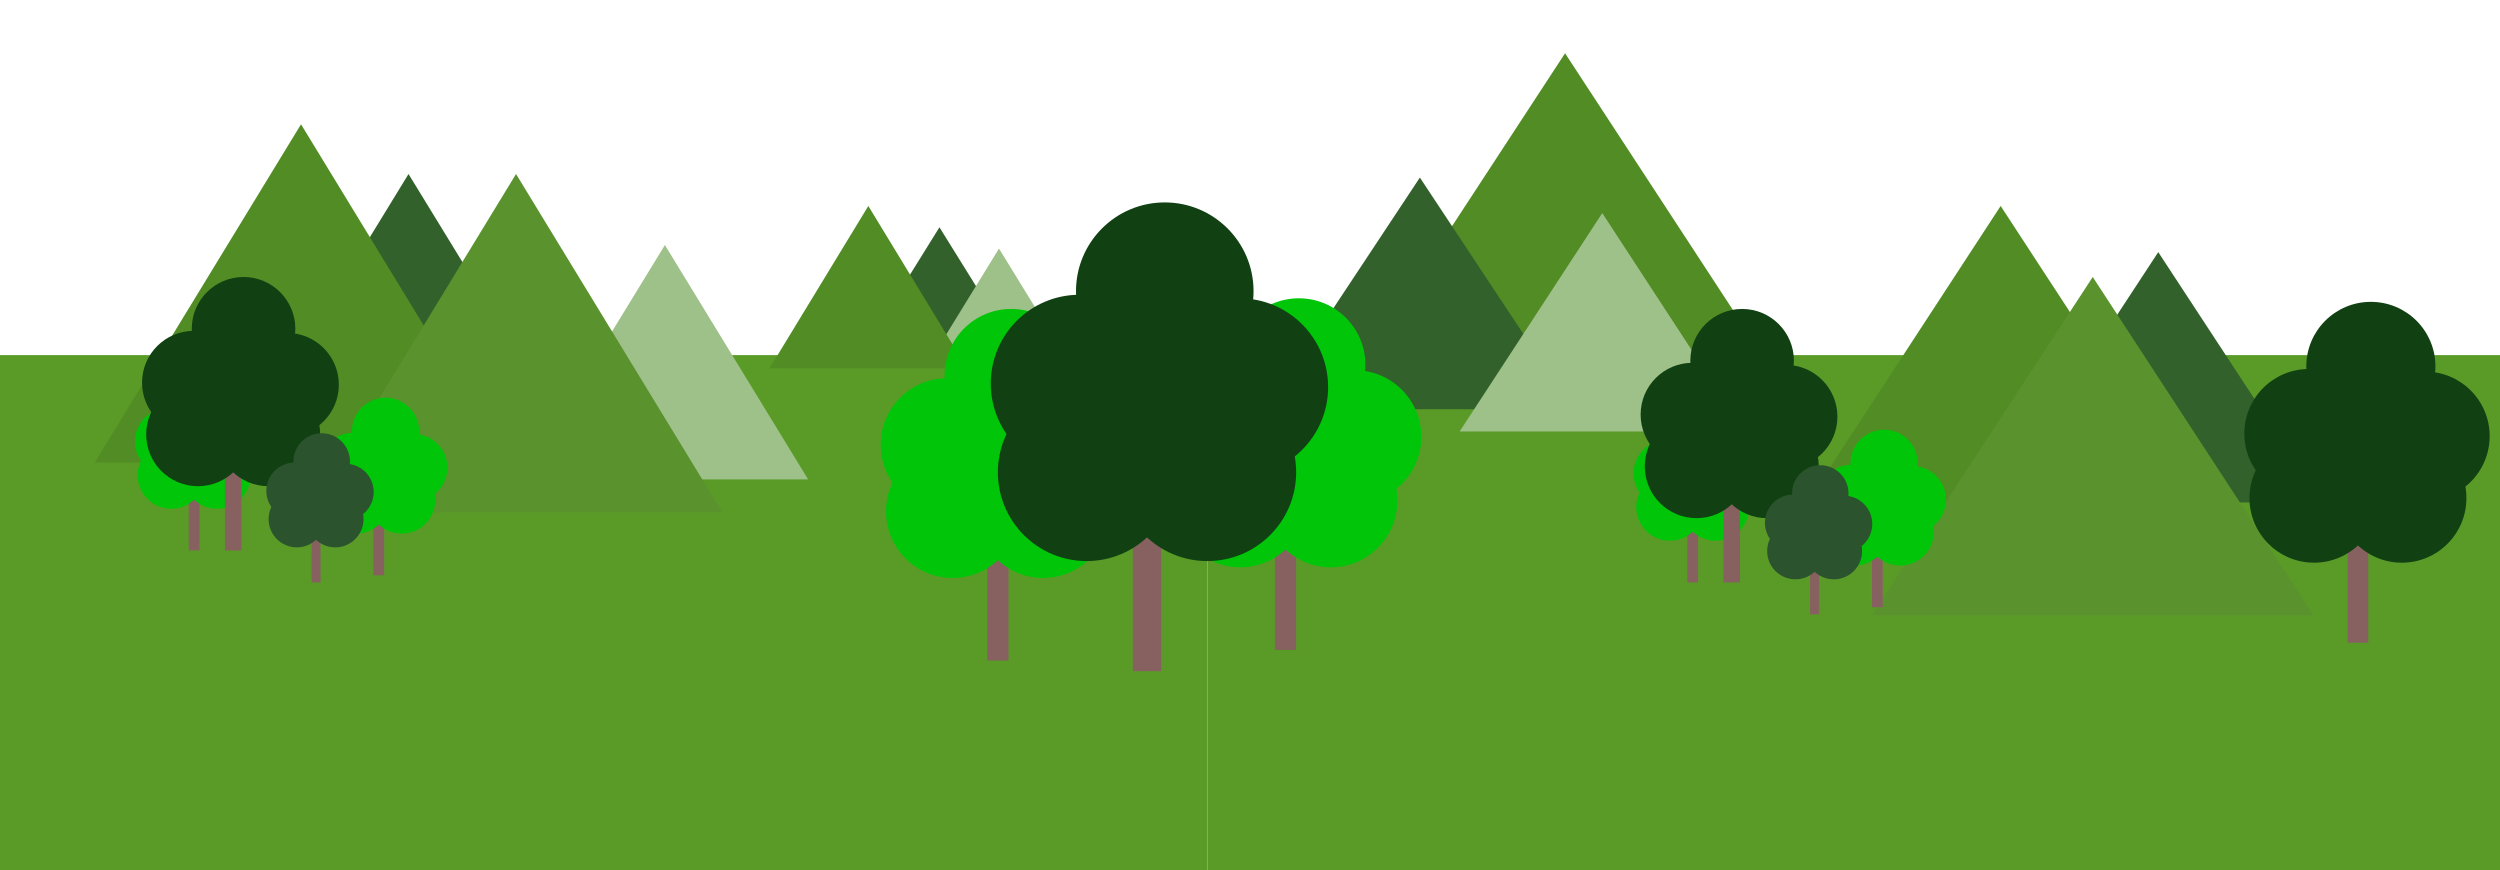 <svg width="704" height="245" viewBox="0 0 704 245" fill="none" xmlns="http://www.w3.org/2000/svg">
<rect y="100" width="340" height="145" fill="#5A9B28"/>
<path d="M115.041 49L158.2 119.5H71.882L115.041 49Z" fill="#32612B"/>
<path d="M264.548 64L285.522 97.75H243.574L264.548 64Z" fill="#32612B"/>
<path d="M187.233 69L227.568 135H146.897L187.233 69Z" fill="#9EC089"/>
<path d="M281.315 70L300.676 101.5H261.954L281.315 70Z" fill="#9EC089"/>
<path d="M84.767 35L142.85 130.25H26.684L84.767 35Z" fill="#528C24"/>
<path d="M244.521 58L272.352 103.75H216.689L244.521 58Z" fill="#528C24"/>
<path d="M145.315 49L203.398 144.25H87.232L145.315 49Z" fill="#5A922E"/>
<rect x="340" y="100" width="364" height="145" fill="#5A9B28"/>
<path d="M607.764 71L653.97 141.5H561.559L607.764 71Z" fill="#32612B"/>
<path d="M563.386 58L625.569 153.25H501.203L563.386 58Z" fill="#528C24"/>
<path d="M589.315 78L651.498 173.25H527.132L589.315 78Z" fill="#5A922E"/>
<path d="M440.723 15L498.588 103.5H382.859L440.723 15Z" fill="#528C24"/>
<path d="M399.836 50L443.018 115.25H356.653L399.836 50Z" fill="#32612B"/>
<path d="M451.195 60L491.354 121.5H411.035L451.195 60Z" fill="#9EC089"/>
<rect x="278" y="130.5" width="6" height="55.5" fill="#876060"/>
<circle cx="268.25" cy="144" r="18.75" fill="#00C508"/>
<circle cx="293.75" cy="144" r="18.75" fill="#00C508"/>
<circle cx="281.75" cy="123.75" r="18.75" fill="#00C508"/>
<circle cx="300.5" cy="126" r="18.75" fill="#00C508"/>
<circle cx="266.75" cy="125.25" r="18.75" fill="#00C508"/>
<circle cx="284.75" cy="105.75" r="18.75" fill="#00C508"/>
<rect x="105.152" y="133.97" width="3.03" height="28.03" fill="#876060"/>
<circle cx="100.227" cy="140.788" r="9.47" fill="#00C508"/>
<circle cx="113.106" cy="140.788" r="9.47" fill="#00C508"/>
<circle cx="107.045" cy="130.561" r="9.47" fill="#00C508"/>
<circle cx="116.515" cy="131.697" r="9.47" fill="#00C508"/>
<circle cx="99.47" cy="131.318" r="9.47" fill="#00C508"/>
<circle cx="108.561" cy="121.47" r="9.47" fill="#00C508"/>
<rect x="527.151" y="142.97" width="3.03" height="28.03" fill="#876060"/>
<circle cx="522.227" cy="149.788" r="9.47" fill="#00C508"/>
<circle cx="535.106" cy="149.788" r="9.47" fill="#00C508"/>
<circle cx="529.045" cy="139.561" r="9.47" fill="#00C508"/>
<circle cx="538.515" cy="140.697" r="9.47" fill="#00C508"/>
<circle cx="521.47" cy="140.318" r="9.47" fill="#00C508"/>
<circle cx="530.561" cy="130.47" r="9.47" fill="#00C508"/>
<rect x="53.151" y="126.97" width="3.03" height="28.03" fill="#876060"/>
<circle cx="48.227" cy="133.788" r="9.47" fill="#00C508"/>
<circle cx="61.106" cy="133.788" r="9.47" fill="#00C508"/>
<circle cx="55.045" cy="123.561" r="9.47" fill="#00C508"/>
<circle cx="64.515" cy="124.697" r="9.47" fill="#00C508"/>
<circle cx="47.47" cy="124.318" r="9.47" fill="#00C508"/>
<circle cx="56.561" cy="114.47" r="9.47" fill="#00C508"/>
<rect x="475.152" y="135.97" width="3.03" height="28.03" fill="#876060"/>
<circle cx="470.227" cy="142.788" r="9.47" fill="#00C508"/>
<circle cx="483.106" cy="142.788" r="9.47" fill="#00C508"/>
<circle cx="477.045" cy="132.561" r="9.47" fill="#00C508"/>
<circle cx="486.515" cy="133.697" r="9.47" fill="#00C508"/>
<circle cx="469.47" cy="133.318" r="9.47" fill="#00C508"/>
<circle cx="478.561" cy="123.47" r="9.47" fill="#00C508"/>
<rect x="359" y="127.5" width="6" height="55.5" fill="#876060"/>
<circle cx="349.25" cy="141" r="18.75" fill="#00C508"/>
<circle cx="374.75" cy="141" r="18.75" fill="#00C508"/>
<circle cx="362.75" cy="120.75" r="18.75" fill="#00C508"/>
<circle cx="381.5" cy="123" r="18.75" fill="#00C508"/>
<circle cx="347.75" cy="122.25" r="18.75" fill="#00C508"/>
<circle cx="365.75" cy="102.75" r="18.75" fill="#00C508"/>
<rect x="319" y="115" width="8" height="74" fill="#876060"/>
<circle cx="306" cy="133" r="25" fill="#114113"/>
<circle cx="340" cy="133" r="25" fill="#114113"/>
<circle cx="324" cy="106" r="25" fill="#114113"/>
<circle cx="349" cy="109" r="25" fill="#114113"/>
<circle cx="304" cy="108" r="25" fill="#114113"/>
<circle cx="328" cy="82" r="25" fill="#114113"/>
<rect x="661.091" y="127.182" width="5.818" height="53.818" fill="#876060"/>
<circle cx="651.636" cy="140.273" r="18.182" fill="#114113"/>
<circle cx="676.364" cy="140.273" r="18.182" fill="#114113"/>
<circle cx="664.727" cy="120.636" r="18.182" fill="#114113"/>
<circle cx="682.909" cy="122.818" r="18.182" fill="#114113"/>
<circle cx="650.182" cy="122.091" r="18.182" fill="#114113"/>
<circle cx="667.636" cy="103.182" r="18.182" fill="#114113"/>
<rect x="63.333" y="111.833" width="4.667" height="43.167" fill="#876060"/>
<circle cx="55.75" cy="122.333" r="14.583" fill="#114113"/>
<circle cx="75.583" cy="122.333" r="14.583" fill="#114113"/>
<circle cx="66.25" cy="106.583" r="14.583" fill="#114113"/>
<circle cx="80.833" cy="108.333" r="14.583" fill="#114113"/>
<circle cx="54.583" cy="107.75" r="14.583" fill="#114113"/>
<circle cx="68.583" cy="92.583" r="14.583" fill="#114113"/>
<rect x="485.333" y="120.833" width="4.667" height="43.167" fill="#876060"/>
<circle cx="477.75" cy="131.333" r="14.583" fill="#114113"/>
<circle cx="497.583" cy="131.333" r="14.583" fill="#114113"/>
<circle cx="488.25" cy="115.583" r="14.583" fill="#114113"/>
<circle cx="502.833" cy="117.333" r="14.583" fill="#114113"/>
<circle cx="476.583" cy="116.75" r="14.583" fill="#114113"/>
<circle cx="490.583" cy="101.583" r="14.583" fill="#114113"/>
<rect x="87.727" y="140.455" width="2.545" height="23.546" fill="#876060"/>
<circle cx="83.591" cy="146.182" r="7.955" fill="#2B532D"/>
<circle cx="94.409" cy="146.182" r="7.955" fill="#2B532D"/>
<circle cx="89.318" cy="137.591" r="7.955" fill="#2B532D"/>
<circle cx="97.273" cy="138.545" r="7.955" fill="#2B532D"/>
<circle cx="82.954" cy="138.227" r="7.955" fill="#2B532D"/>
<circle cx="90.591" cy="129.955" r="7.955" fill="#2B532D"/>
<rect x="509.727" y="149.455" width="2.545" height="23.546" fill="#876060"/>
<circle cx="505.591" cy="155.182" r="7.955" fill="#2B532D"/>
<circle cx="516.409" cy="155.182" r="7.955" fill="#2B532D"/>
<circle cx="511.318" cy="146.591" r="7.955" fill="#2B532D"/>
<circle cx="519.273" cy="147.545" r="7.955" fill="#2B532D"/>
<circle cx="504.955" cy="147.227" r="7.955" fill="#2B532D"/>
<circle cx="512.591" cy="138.955" r="7.955" fill="#2B532D"/>
</svg>

